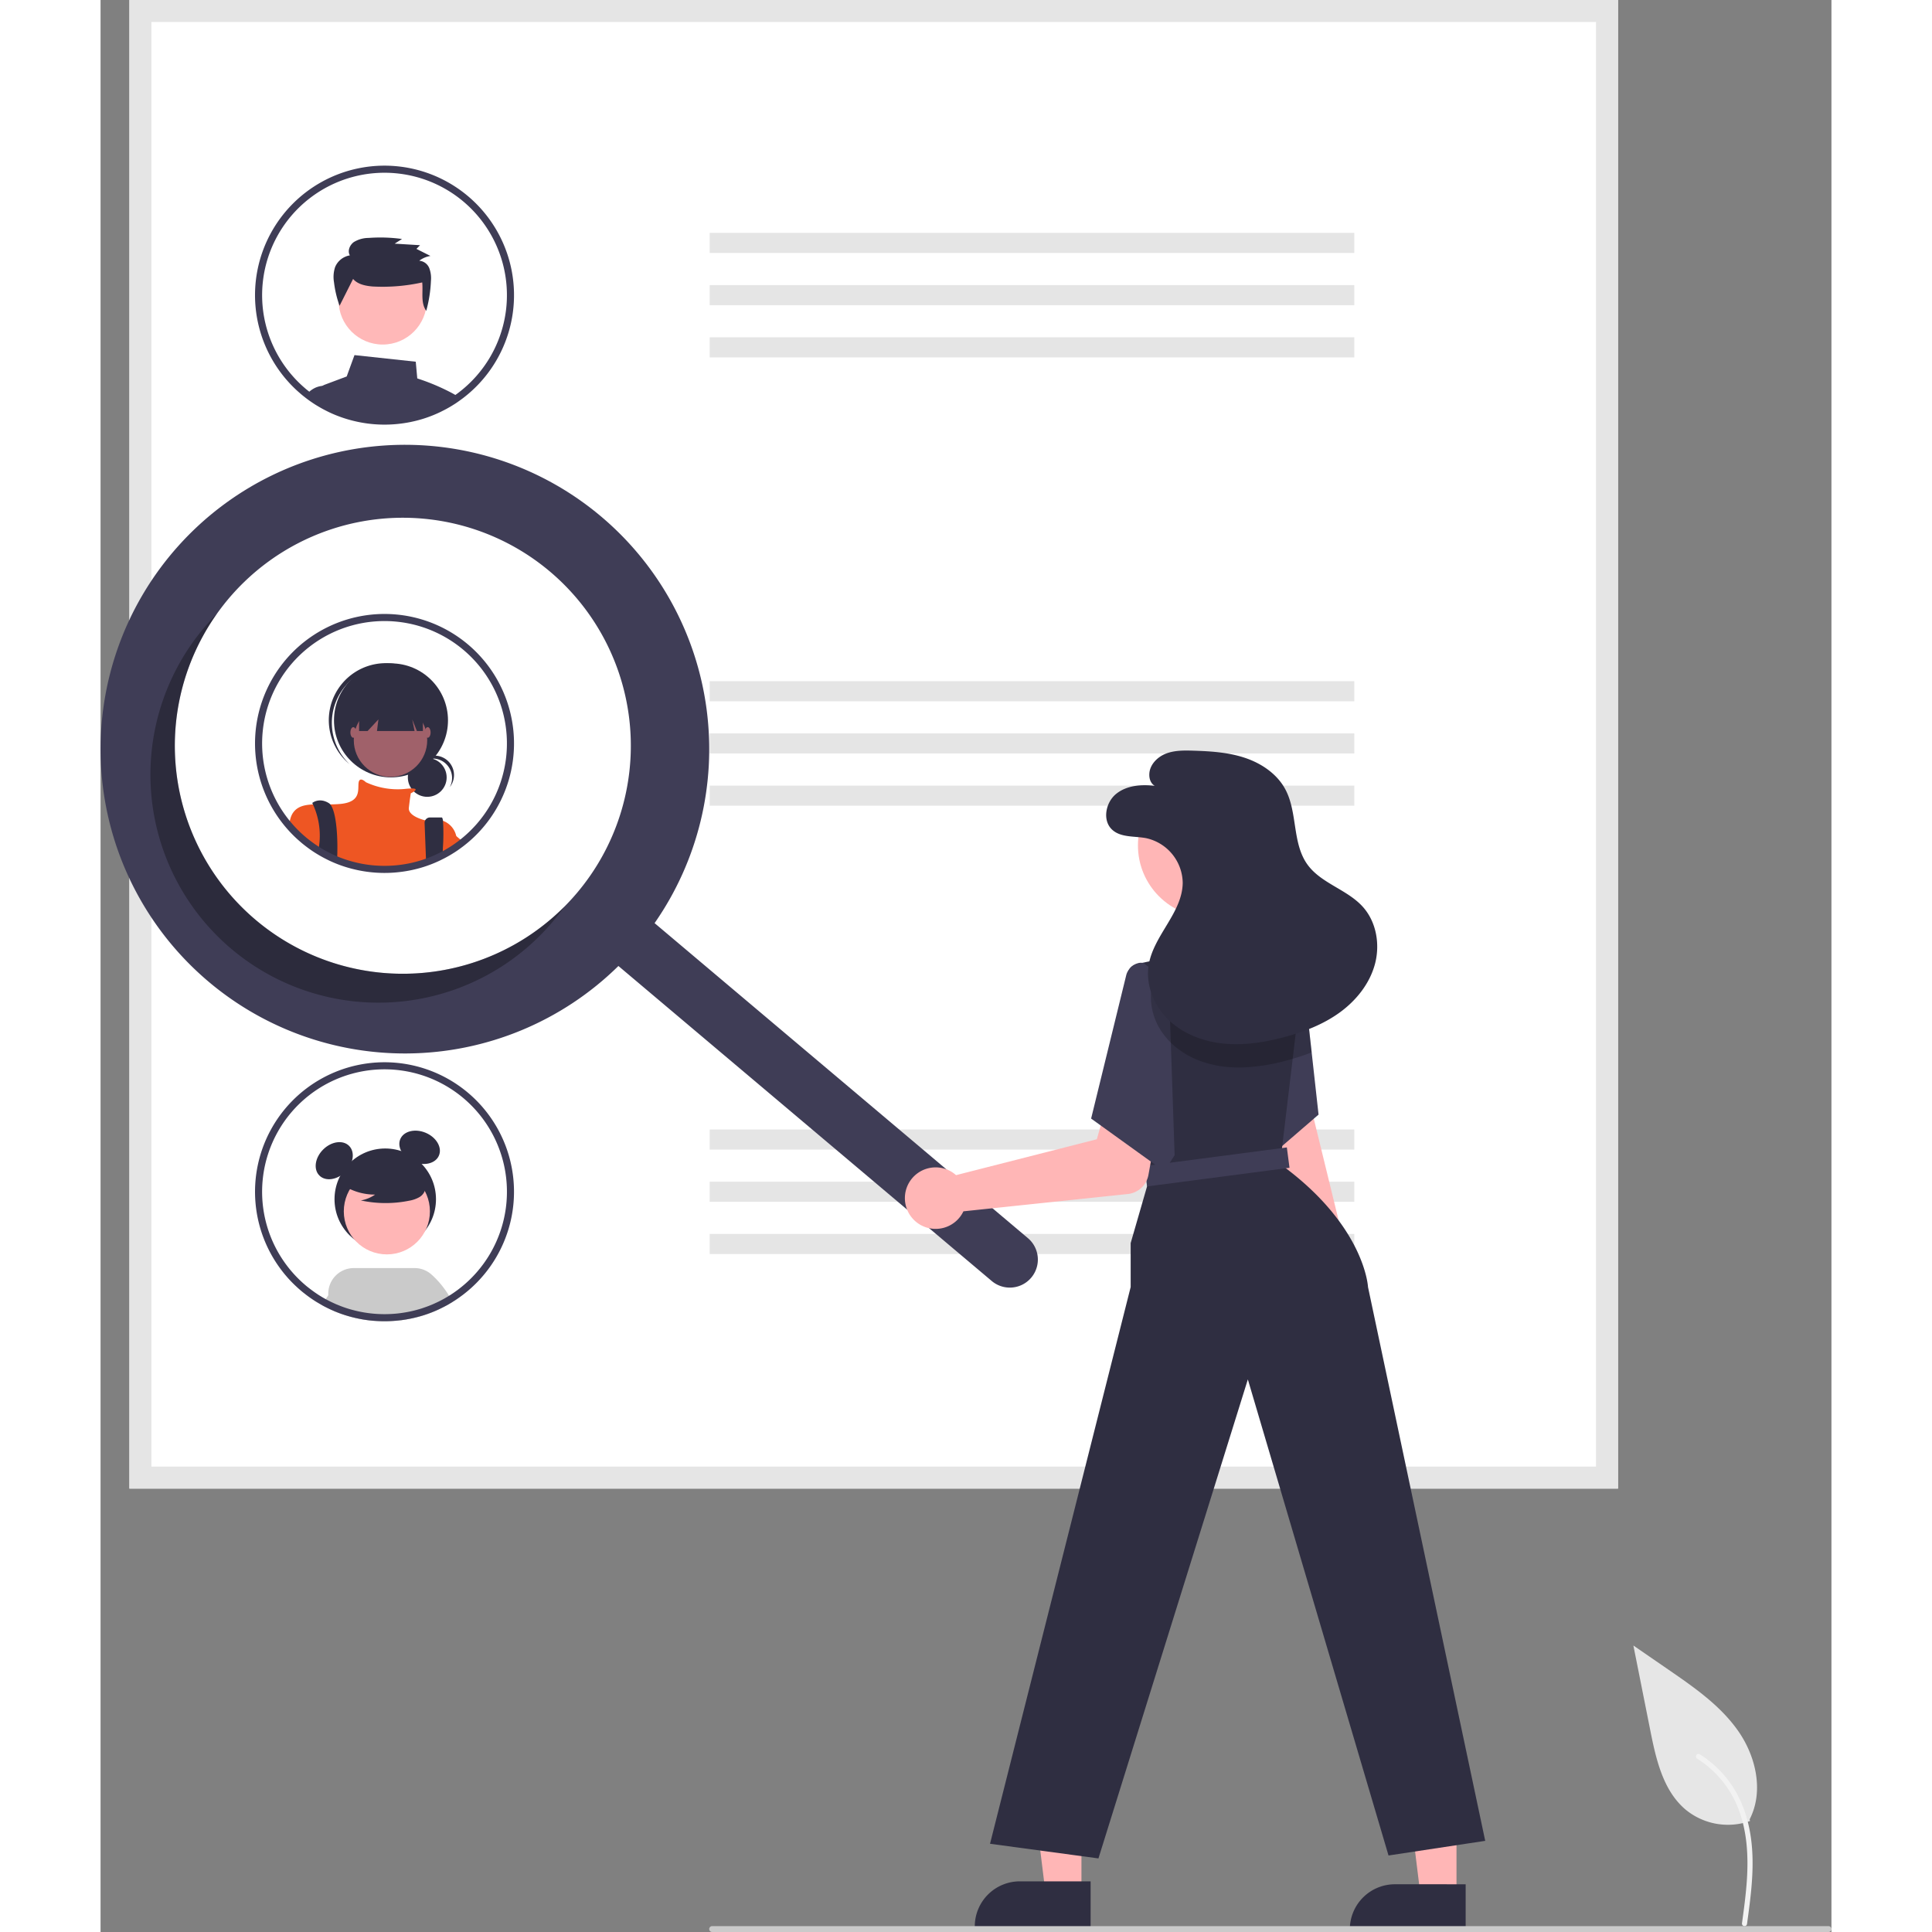 <svg height="288" viewBox="0 0 590.724 659.362" width="288" xmlns="http://www.w3.org/2000/svg">
    <rect x="0" y="0" width="590.724" height="659.362" fill="#808080" stroke="none"/>
    <path d="m867.573 741.807a22.728 22.728 0 0 1 -21.947-3.866c-7.687-6.452-10.1-17.081-12.058-26.924l-5.8-29.112 12.143 8.362c8.733 6.013 17.662 12.219 23.709 20.929s8.686 20.6 3.828 30.024" fill="#e6e6e6" transform="translate(-304.638 -120.319)" />
    <path d="m866.535 777.053c1.229-8.953 2.493-18.02 1.631-27.069-.766-8.036-3.217-15.885-8.209-22.321a37.132 37.132 0 0 0 -9.527-8.633c-.953-.6-1.829.909-.881 1.507a35.3 35.3 0 0 1 13.963 16.847c3.04 7.732 3.528 16.161 3 24.374-.317 4.967-.988 9.9-1.665 14.83a.9.9 0 0 0 .61 1.074.878.878 0 0 0 1.074-.61z" fill="#f2f2f2" transform="translate(-304.638 -120.319)" />
    <path d="m822.523 628.353h-508.034v-508.034h508.034z" fill="#fff" transform="translate(-304.638 -120.319)" />
    <g fill="#e5e5e5">
        <path d="m822.523 628.353h-508.034v-508.034h508.034zm-500.528-7.506h493.022v-493.022h-493.022z" transform="translate(-304.638 -120.319)" />
        <path d="m207.885 79.482h220v6.853h-220z" />
        <path d="m207.885 97.3h220v6.853h-220z" />
        <path d="m207.885 115.118h220v6.853h-220z" />
        <path d="m207.885 232.483h220v6.853h-220z" />
        <path d="m207.885 250.301h220v6.853h-220z" />
        <path d="m207.885 268.119h220v6.853h-220z" />
        <path d="m207.885 385.483h220v6.853h-220z" />
        <path d="m207.885 403.301h220v6.853h-220z" />
        <path d="m207.885 421.119h220v6.853h-220z" />
    </g>
    <path d="m424.452 254.403a73.485 73.485 0 0 0 -11.725-4.934l-.516-5.704-20.911-2.253-2.658 7.29-7.504 2.816a3.653 3.653 0 0 0 -.762.397h-.008a3.718 3.718 0 0 0 -1.587 2.475 3.801 3.801 0 0 0 .056 1.491l.397 1.626c.571.341 1.158.666 1.745.976l.373.19c.857.444 1.729.865 2.626 1.253.182.079.381.159.563.238.016.008.024.008.04.016.421.175.841.341 1.269.5a41.691 41.691 0 0 0 4.3 1.38 44.214 44.214 0 0 0 11.4 1.491c1.404 0 2.792-.063 4.165-.198a44.039 44.039 0 0 0 9.234-1.864c.008 0 .016-.008.024-.008a43.341 43.341 0 0 0 5.545-2.197c.008-.008.024-.008.032-.016.404-.19.793-.397 1.19-.595l.19-.095c.317-.167.635-.333.952-.508.793-.436 1.571-.896 2.34-1.388.214-.127.421-.262.635-.405.301-.198.603-.405.896-.619-.738-.476-1.507-.928-2.3-1.356z" fill="#3f3d56" transform="translate(-304.638 -120.319)" />
    <path d="m385.208 257.917-1.309-5.91h-3.419a.818.818 0 0 0 -.103.008h-.008a7.409 7.409 0 0 0 -3.443 1.19 7.625 7.625 0 0 0 -1.84 1.65c1.015.769 2.07 1.483 3.157 2.166l.048.024c.309.19.627.381.944.563.571.341 1.158.666 1.745.976l.373.19c.857.444 1.729.865 2.626 1.253.182.079.381.159.563.238.016.008.024.008.04.016.421.175.841.341 1.269.5z" fill="#3f3d56" transform="translate(-304.638 -120.319)" />
    <circle cx="96.297" cy="102.527" fill="#ffb8b8" r="15.06" />
    <path d="m390.824 215.511c1.559 1.845 4.197 2.366 6.631 2.579a62.454 62.454 0 0 0 16.96-1.385c.345 3.341-.595 6.944 1.373 9.693a44.998 44.998 0 0 0 1.599-10.201 9.764 9.764 0 0 0 -.565-4.369 4.018 4.018 0 0 0 -3.423-2.524 8.579 8.579 0 0 1 3.827-1.636l-4.782-2.403 1.228-1.261-8.657-.53 2.507-1.593a54.373 54.373 0 0 0 -11.391-.36 9.778 9.778 0 0 0 -5.038 1.4c-1.429 1.022-2.255 3.054-1.368 4.555a6.613 6.613 0 0 0 -5.04 3.999 10.676 10.676 0 0 0 -.383 5.132 36.375 36.375 0 0 0 1.907 8.069z" fill="#2f2e41" transform="translate(-304.638 -120.319)" />
    <path d="m443.284 206.521a44.193 44.193 0 1 0 -76.369 41.98c.397.5.809 1 1.23 1.483.032.032.055.063.087.095a42.863 42.863 0 0 0 3.292 3.395c.302.278.619.563.936.833.603.539 1.222 1.055 1.864 1.547.254.198.5.397.762.587 1.015.769 2.07 1.483 3.157 2.166l.048.024c.309.19.627.381.944.563.571.341 1.158.666 1.745.976l.373.19c.857.444 1.729.865 2.626 1.253.182.079.381.159.563.238.016.008.024.008.04.016.421.175.841.341 1.269.5a41.693 41.693 0 0 0 4.3 1.38 44.214 44.214 0 0 0 11.4 1.491c1.404 0 2.792-.063 4.165-.198a44.039 44.039 0 0 0 9.234-1.864c.008 0 .016-.008.024-.008a43.34 43.34 0 0 0 5.545-2.197c.008-.008.024-.008.032-.016.404-.19.793-.397 1.19-.595l.19-.095c.317-.167.635-.333.952-.508.793-.436 1.571-.896 2.34-1.388.214-.127.421-.262.635-.405.301-.198.603-.405.896-.619.389-.27.777-.547 1.158-.833.119-.087.246-.174.365-.27a44.177 44.177 0 0 0 15.009-49.723zm-16.468 47.795c-.262.206-.531.405-.801.587-.262.198-.523.389-.793.563-.23.167-.46.325-.698.476l-.071.048c-.175.119-.349.23-.524.341q-.988.619-1.999 1.19l-.214.119c-.301.167-.603.325-.904.484-.04.024-.088.04-.127.063l-.048.024c-.381.198-.77.389-1.158.571a38.911 38.911 0 0 1 -4.625 1.872c-.206.071-.413.143-.619.206a41.61 41.61 0 0 1 -8.742 1.777c-1.301.119-2.618.182-3.943.182a41.211 41.211 0 0 1 -10.781-1.412 39.172 39.172 0 0 1 -5.291-1.793c-.088-.04-.183-.071-.27-.111-.095-.04-.182-.071-.27-.111-.095-.04-.182-.079-.278-.127-.746-.325-1.484-.682-2.205-1.055l-.349-.182c-.881-.46-1.745-.952-2.586-1.476-.246-.151-.5-.309-.738-.476-.063-.04-.119-.079-.182-.119-.563-.373-1.126-.762-1.674-1.166-.373-.278-.746-.555-1.111-.841-.611-.46-1.198-.952-1.769-1.46-.301-.254-.595-.531-.88-.793a40.306 40.306 0 0 1 -3.189-3.3c-.333-.381-.658-.762-.968-1.158a3.022 3.022 0 0 1 -.198-.246 41.773 41.773 0 1 1 58.005 7.322z" fill="#3f3d56" transform="translate(-304.638 -120.319)" />
    <path d="m443.285 359.521a44.193 44.193 0 1 0 -76.369 41.98c.397.5.809 1 1.229 1.483.032.032.055.063.087.095a42.945 42.945 0 0 0 3.292 3.395c.301.278.619.563.936.833.603.539 1.222 1.055 1.864 1.547a43.451 43.451 0 0 0 3.919 2.753l.048.024c.88.547 1.777 1.055 2.689 1.539l.373.19c.857.444 1.729.865 2.626 1.253.182.079.381.159.563.238.016.008.024.008.04.016a42.929 42.929 0 0 0 5.569 1.88 44.211 44.211 0 0 0 11.399 1.491c1.404 0 2.792-.063 4.165-.198a44.034 44.034 0 0 0 9.234-1.864c.008 0 .016-.008.024-.008a43.317 43.317 0 0 0 5.545-2.197c.008-.008.024-.008.032-.016.404-.19.793-.397 1.19-.595l.191-.095c.317-.167.634-.333.952-.508.793-.436 1.571-.896 2.34-1.388.214-.127.42-.262.634-.405.698-.46 1.388-.952 2.054-1.452.119-.087.246-.174.365-.27a44.179 44.179 0 0 0 15.009-49.723z" fill="#fff" transform="translate(-304.638 -120.319)" />
    <circle cx="111.495" cy="265.321" fill="#2f2e41" r="6.623" />
    <path d="m417.979 379.199a6.624 6.624 0 0 1 5.831 9.767 6.622 6.622 0 1 0 -11.001-7.276 6.607 6.607 0 0 1 5.171-2.491z" fill="#2f2e41" transform="translate(-304.638 -120.319)" />
    <circle cx="99.119" cy="245.851" fill="#2f2e41" r="19.456" />
    <path d="m388.487 354.099a19.453 19.453 0 0 1 26.964-2.04c-.159-.151-.317-.304-.482-.451a19.456 19.456 0 0 0 -25.964 28.983q.055.05.111.099c.165.147.335.286.504.426a19.453 19.453 0 0 1 -1.132-27.017z" fill="#2f2e41" transform="translate(-304.638 -120.319)" />
    <circle cx="98.954" cy="252.611" fill="#a0616a" r="12.531" />
    <path d="m426.015 405.579v4.204c-.77.492-1.547.952-2.34 1.388-.317.174-.634.341-.952.508l-.191.095c-.397.198-.786.405-1.19.595-.008.008-.024.008-.032.016a43.317 43.317 0 0 1 -5.545 2.197c-.008 0-.015.008-.024.008a44.034 44.034 0 0 1 -9.234 1.864c-1.372.135-2.761.198-4.165.198a44.211 44.211 0 0 1 -11.399-1.491 42.929 42.929 0 0 1 -5.569-1.88c-.016-.008-.024-.008-.04-.016-.182-.079-.381-.159-.563-.238-.896-.389-1.769-.809-2.626-1.253l-.373-.19c-.913-.484-1.809-.992-2.689-1.539l-.048-.024a43.451 43.451 0 0 1 -3.919-2.753c-.643-.492-1.261-1.007-1.864-1.547-.317-.27-.634-.555-.936-.833a42.947 42.947 0 0 1 -3.292-3.395 16.049 16.049 0 0 1 .603-2.435l.008-.008a3.562 3.562 0 0 1 .167-.397 3.164 3.164 0 0 1 .151-.333c1.42-2.657 3.99-3.316 7.179-3.459 1.801-.079 3.792.008 5.894-.016 1.111-.008 2.261-.048 3.411-.151 7.258-.658 5.942-4.942 6.267-7.251.325-2.237 2.34-.301 2.475-.174l.008.008a25.6 25.6 0 0 0 13.169 2.308c.777-.095 1.555-.151 2.332-.174 2.047-.024 1.602.563.897 1.047a8.872 8.872 0 0 1 -1.071.603s-.325 1.983-.658 4.95c-.317 2.84 5.125 4.173 5.577 4.276a.048.048 0 0 0 .032.008 10.926 10.926 0 0 1 6.037.159h.008a7.154 7.154 0 0 1 4.506 5.125z" fill="#ee5623" transform="translate(-304.638 -120.319)" />
    <path d="m385.454 410.68c0 .587-.015 1.15-.04 1.682-.008.317-.024.627-.04.92-.016-.008-.024-.008-.04-.016-.182-.079-.381-.159-.563-.238-.896-.389-1.769-.809-2.626-1.253l-.373-.19c-.913-.484-1.809-.992-2.689-1.539.024-.278.064-.555.103-.833.087-.611.159-1.23.206-1.84a25.531 25.531 0 0 0 -2.261-12.502v-.008c-.159-.317-.254-.492-.254-.492s2.308-1.983 5.6 0a1.981 1.981 0 0 1 .548.476c1.983 2.34 2.522 10.21 2.427 15.834zm36.023-1.079c-.032.888-.079 1.817-.135 2.761v.008c-.008.008-.024.008-.032.016a43.317 43.317 0 0 1 -5.545 2.197c-.008 0-.015.008-.024.008l-.087-2.229-.008-.294-.42-10.852a1.821 1.821 0 0 1 1.817-1.904h4.022c.198 0 .341.405.437 1.134v.008a68.744 68.744 0 0 1 -.024 9.147z" fill="#2f2e41" transform="translate(-304.638 -120.319)" />
    <path d="m392.874 357.267v12.534h2.902l3.693-3.957-.494 3.957h12.827l-.793-3.957 1.587 3.957h2.045v-12.534z" fill="#2f2e41" transform="translate(-304.638 -120.319)" />
    <ellipse cx="86.258" cy="249.974" fill="#a0616a" rx=".989" ry="1.813" />
    <ellipse cx="111.65" cy="249.974" fill="#a0616a" rx=".989" ry="1.813" />
    <path d="m428.704 407.927c-.666.5-1.356.992-2.054 1.452-.214.143-.42.278-.634.405-.77.492-1.547.952-2.34 1.388-.317.174-.634.341-.952.508v-8.742s1.269 1.015 3.292 2.705c.254.214.516.436.793.674.587.492 1.222 1.031 1.896 1.61z" fill="#ee5623" transform="translate(-304.638 -120.319)" />
    <path d="m443.285 359.521a44.193 44.193 0 1 0 -76.369 41.98c.397.5.809 1 1.229 1.483.032.032.055.063.087.095a42.945 42.945 0 0 0 3.292 3.395c.301.278.619.563.936.833.603.539 1.222 1.055 1.864 1.547a43.451 43.451 0 0 0 3.919 2.753l.048.024c.88.547 1.777 1.055 2.689 1.539l.373.19c.857.444 1.729.865 2.626 1.253.182.079.381.159.563.238.016.008.024.008.04.016a42.929 42.929 0 0 0 5.569 1.88 44.211 44.211 0 0 0 11.399 1.491c1.404 0 2.792-.063 4.165-.198a44.034 44.034 0 0 0 9.234-1.864c.008 0 .016-.008.024-.008a43.317 43.317 0 0 0 5.545-2.197c.008-.008.024-.008.032-.016.404-.19.793-.397 1.19-.595l.191-.095c.317-.167.634-.333.952-.508.793-.436 1.571-.896 2.34-1.388.214-.127.42-.262.634-.405.698-.46 1.388-.952 2.054-1.452.119-.087.246-.174.365-.27a44.179 44.179 0 0 0 15.009-49.723zm-16.469 47.795c-.262.206-.531.405-.801.587-.262.198-.524.389-.793.563-.23.167-.46.325-.698.476-.198.135-.397.262-.595.389q-.987.619-1.999 1.19l-.215.119c-.301.167-.603.325-.904.484-.04.024-.088.04-.127.063l-.048.024c-.381.198-.769.389-1.158.571a38.893 38.893 0 0 1 -4.625 1.872c-.206.071-.413.143-.619.206a41.612 41.612 0 0 1 -8.742 1.777c-1.301.119-2.618.182-3.943.182a41.213 41.213 0 0 1 -10.781-1.412 39.181 39.181 0 0 1 -5.291-1.793c-.182-.071-.365-.151-.54-.222-.095-.04-.182-.079-.278-.127-.746-.325-1.483-.682-2.205-1.055l-.349-.182c-.88-.46-1.745-.952-2.586-1.475-.309-.19-.619-.389-.92-.595-.952-.627-1.88-1.301-2.785-2.007-.611-.46-1.198-.952-1.769-1.46-.301-.254-.595-.531-.88-.793a40.363 40.363 0 0 1 -3.189-3.3c-.333-.381-.658-.762-.968-1.158a3.015 3.015 0 0 1 -.198-.246 41.773 41.773 0 1 1 58.005 7.322z" fill="#3f3d56" transform="translate(-304.638 -120.319)" />
    <circle cx="97.161" cy="409.276" fill="#2f2e41" r="17.315" />
    <ellipse cx="384.485" cy="516.46" fill="#2f2e41" rx="7.165" ry="5.373" transform="matrix(.707 -.707 .707 .707 -557.217 302.82)" />
    <ellipse cx="413.257" cy="511.947" fill="#2f2e41" rx="5.373" ry="7.165" transform="matrix(.393 -.92 .92 .393 -524.512 570.564)" />
    <path d="m422.51 563.181-2.04-3.21a8.007 8.007 0 0 0 -14.64 6.49l.58 2.08.66 2.36a45.21 45.21 0 0 0 7.88-1.72.034.034 0 0 0 .02-.01 42.148 42.148 0 0 0 5.55-2.2c.01-.01.02-.01.03-.02.4-.19.79-.39 1.19-.59a1.735 1.735 0 0 0 .19-.1c.32-.16.64-.33.95-.5q.48-.255.93-.54z" fill="#cacaca" transform="translate(-304.638 -120.319)" />
    <circle cx="97.711" cy="413.41" fill="#ffb6b6" r="14.695" />
    <g transform="translate(-304.638 -120.319)">
        <path d="m423.57 562.551a31.785 31.785 0 0 0 -5.97-7.24 8.729 8.729 0 0 0 -5.82-2.22h-20.7a8.724 8.724 0 0 0 -8.71 9.28 8.937 8.937 0 0 0 .36 1.98 9.397 9.397 0 0 0 .55 1.36l1.02 2.04c.08.03.16.07.24.1.02.01.03.01.04.02.42.17.84.34 1.27.5a41.349 41.349 0 0 0 4.3 1.38 43.328 43.328 0 0 0 7.16 1.29c1.41.13 2.82.2 4.24.2 1.41 0 2.79-.07 4.17-.2.45-.04.9-.09 1.35-.14a45.21 45.21 0 0 0 7.88-1.72.034.034 0 0 0 .02-.01 42.148 42.148 0 0 0 5.55-2.2c.01-.01.02-.01.03-.02.4-.19.79-.39 1.19-.59a1.735 1.735 0 0 0 .19-.1c.32-.16.64-.33.95-.5q.48-.255.93-.54c.32-.17.62-.36.93-.55-.38-.75-.77-1.45-1.17-2.12z" fill="#cacaca" />
        <path d="m394.83 555.771a8.001 8.001 0 0 0 -10.62 3.82l-1.84 2.78-.88 1.33-1.34 2.02c.28.15.55.3.83.45l.37.19c.86.44 1.73.86 2.63 1.25.1.05.21.09.32.14.08.03.16.07.24.1.02.01.03.01.04.02.42.17.84.34 1.27.5a41.349 41.349 0 0 0 4.3 1.38 43.328 43.328 0 0 0 7.16 1.29l.7-2.37.68-2.26a8.013 8.013 0 0 0 -3.86-10.64z" fill="#cacaca" />
        <path d="m386.908 524.486a19.986 19.986 0 0 0 11.422 3.53 12.248 12.248 0 0 1 -4.854 1.997 40.3 40.3 0 0 0 16.461.092 10.654 10.654 0 0 0 3.446-1.184 4.361 4.361 0 0 0 2.127-2.845c.361-2.063-1.247-3.938-2.917-5.201a21.519 21.519 0 0 0 -18.083-3.613 9.903 9.903 0 0 0 -5.356 3.027 4.879 4.879 0 0 0 -.451 5.794z" fill="#2f2e41" />
        <path d="m443.29 512.521a44.194 44.194 0 1 0 -76.37 41.98c.39.5.81 1 1.23 1.48a.825.825 0 0 0 .08.1 42.154 42.154 0 0 0 3.3 3.39c.3.28.61.57.93.84.6.54 1.22 1.05 1.87 1.54.25.2.5.4.76.59 1.01.77 2.07 1.48 3.15 2.17a.075.075 0 0 1 .05.02c.31.19.63.38.95.56.3.18.61.36.91.53.28.15.55.3.83.45l.37.19c.86.44 1.73.86 2.63 1.25.1.05.21.09.32.14.08.03.16.07.24.1.02.01.03.01.04.02.42.17.84.34 1.27.5a41.349 41.349 0 0 0 4.3 1.38 43.328 43.328 0 0 0 7.16 1.29c1.41.13 2.82.2 4.24.2 1.41 0 2.79-.07 4.17-.2.45-.04.9-.09 1.35-.14a45.21 45.21 0 0 0 7.88-1.72.034.034 0 0 0 .02-.01 42.148 42.148 0 0 0 5.55-2.2c.01-.01.02-.01.03-.02.4-.19.79-.39 1.19-.59a1.735 1.735 0 0 0 .19-.1c.32-.16.64-.33.95-.5q.48-.255.93-.54c.32-.17.62-.36.93-.55q.24-.15.48-.3c.22-.13.42-.26.64-.41.3-.19.6-.4.89-.61.39-.27.78-.55 1.16-.84a4.34 4.34 0 0 0 .37-.27 44.221 44.221 0 0 0 15.01-49.72zm-16.47 47.79c-.26.21-.53.41-.8.59-.271.2-.53.39-.8.57-.23.16-.46.32-.7.47a.438.438 0 0 1 -.07.05c-.17.12-.35.23-.52.34-.12.07-.24.15-.36.22-.35.22-.7.43-1.06.63-.19.12-.39.23-.58.34-.07.04-.14.08-.21.12-.31.17-.61.32-.91.48-.04.03-.09.04-.12.07a.078.078 0 0 0 -.05.02c-.38.2-.77.39-1.16.57a38.611 38.611 0 0 1 -4.63 1.87c-.2.07-.41.15-.61.21a41.848 41.848 0 0 1 -7.83 1.68c-.3.04-.61.07-.92.1-1.3.12-2.61.18-3.94.18-1.18 0-2.37-.05-3.54-.15a41.231 41.231 0 0 1 -7.24-1.26 38.302 38.302 0 0 1 -5.29-1.8c-.09-.04-.18-.07-.27-.11-.1-.04-.18-.07-.27-.11-.1-.04-.18-.08-.28-.13-.65-.28-1.3-.59-1.93-.91-.09-.05-.18-.09-.27-.14l-.35-.18c-.21-.11-.42-.22-.62-.33-.67-.36-1.33-.75-1.97-1.15-.24-.15-.5-.31-.74-.47l-.18-.12c-.56-.38-1.12-.76-1.67-1.17-.37-.28-.75-.55-1.11-.84-.61-.46-1.2-.95-1.77-1.46-.3-.25-.6-.53-.88-.79a39.675 39.675 0 0 1 -3.19-3.3c-.33-.38-.66-.76-.97-1.16-.07-.08-.13-.16-.2-.25a41.778 41.778 0 1 1 58.01 7.32z" fill="#3f3d56" />
        <path d="m475.484 296.608a103.863 103.863 0 1 0 5.889 153.389l127.4 107.5a9.571 9.571 0 0 0 12.359-14.618l-.014-.012-127.4-107.5a103.869 103.869 0 0 0 -18.233-138.759zm-8.213 128.408a77.815 77.815 0 1 1 -9.29-109.654 77.815 77.815 0 0 1 9.29 109.654z" fill="#3f3d56" />
        <path d="m357.617 434.306a77.819 77.819 0 0 1 -13.204-104.608q-2.232 2.248-4.315 4.708a77.815 77.815 0 1 0 118.944 100.364q2.078-2.463 3.915-5.045a77.819 77.819 0 0 1 -105.339 4.582z" opacity=".3" />
        <path d="m732.323 561.516a10.743 10.743 0 0 0 -3.069-16.184l-23.222-95.049-16.941 5.408 25.076 94.4a10.801 10.801 0 0 0 18.156 11.425z" fill="#ffb6b6" />
    </g>
    <path d="m415.682 380.399-12.38 10.68-17.32 14.931-7.65-39.14-.8-4.07-.63-3.23 17.55-30.57 14.63.839 1 .06.02.221.23 2.05 3 26.979.07.651z" fill="#3f3d56" />
    <path d="m334.763 646.074-12.259-.001-5.833-47.288 18.095.001z" fill="#ffb6b6" />
    <path d="m642.528 778.277-39.531-.001v-.5a15.387 15.387 0 0 1 15.386-15.386h.001l24.144.001z" fill="#2f2e41" transform="translate(-304.638 -120.319)" />
    <path d="m462.763 647.074-12.259-.001-5.833-47.288 18.095.001z" fill="#ffb6b6" />
    <path d="m770.528 779.277-39.531-.001v-.5a15.387 15.387 0 0 1 15.386-15.386h.001l24.144.001zm6.672-30.708-33 5-48.01-162.48-50.99 163.48-37-5 48-190v-15l6.5-22.5-.68-6.09-4.73-42.59-2.05-18.47-.133-1.193a4.056 4.056 0 0 1 3.193-4.417l15.4-3.24h25.17l14.85 4.09 1.02.28.46.13-.23 1.92-3.48 29.18-.19 1.6-3.36 28.13-.74 6.17c29 21 30 42 30 42z" fill="#2f2e41" transform="translate(-304.638 -120.319)" />
    <circle cx="378.605" cy="288.537" fill="#ffb6b6" r="24.561" />
    <path d="m660.7 515.069h49v7h-49z" fill="#3f3d56" transform="matrix(.992 -.13 .13 .992 -366.121 -27.089)" />
    <path d="m595.282 520.371a10.527 10.527 0 0 1 1.316 1.007l48.056-12.251 3.278-11.593 18.143 2.661-3.809 21.088a8 8 0 0 1 -7.035 6.534l-56.111 5.909a10.497 10.497 0 1 1 -3.839-13.355z" fill="#ffb6b6" transform="translate(-304.638 -120.319)" />
    <path d="m669.2 455.569-8.5-6.5c-2.298-.872-5.447 1.605-6 4l-12 49 25 18 3.5-5.5z" fill="#3f3d56" transform="translate(-304.638 -120.319)" />
    <path d="m717.97 479.468a67.679 67.679 0 0 1 -6.48 2.2c-.7.21-1.42.41-2.13.6a66.019 66.019 0 0 1 -14.34 2.32 45.14 45.14 0 0 1 -6.26-.17 35.243 35.243 0 0 1 -6.59-1.3c-.07-.02-.15-.04-.22-.06a28.906 28.906 0 0 1 -11.95-6.79 23.561 23.561 0 0 1 -2.11-2.35 21.239 21.239 0 0 1 -4.56-16.53 14.156 14.156 0 0 1 .34-1.57 25.108 25.108 0 0 1 1.49-4.1c.27-.62.57-1.23.89-1.83l11.3-3.82h21.52l14.85 4.09 1 .06.02.22.46.13-.23 1.92z" opacity=".2" transform="translate(-304.638 -120.319)" />
    <path d="m664.423 388.522c-4.593-.563-9.634-.165-13.214 2.767s-4.736 9.028-1.346 12.178c3.001 2.789 7.693 2.133 11.713 2.926a15.854 15.854 0 0 1 12.384 15.157c-.06 10.174-9.824 17.879-11.578 27.901-1.197 6.84 1.688 14.038 6.675 18.87s11.843 7.443 18.751 8.15 13.893-.373 20.606-2.148c6.741-1.782 13.378-4.311 19.034-8.388s10.293-9.826 12.109-16.558.512-14.451-4.168-19.62c-5.359-5.919-14.274-7.954-18.91-14.456-5.196-7.288-3.274-17.666-7.479-25.567-2.808-5.275-8.125-8.873-13.792-10.769s-11.719-2.27-17.692-2.453c-3.14-.096-6.375-.129-9.3 1.016s-5.496 3.753-5.648 6.891 1.856 4.102 1.856 4.102z" fill="#2f2e41" transform="translate(-304.638 -120.319)" />
    <path d="m894.362 779.681h-381a1 1 0 0 1 0-2h381a1 1 0 0 1 0 2z" fill="#cacaca" transform="translate(-304.638 -120.319)" />
</svg>